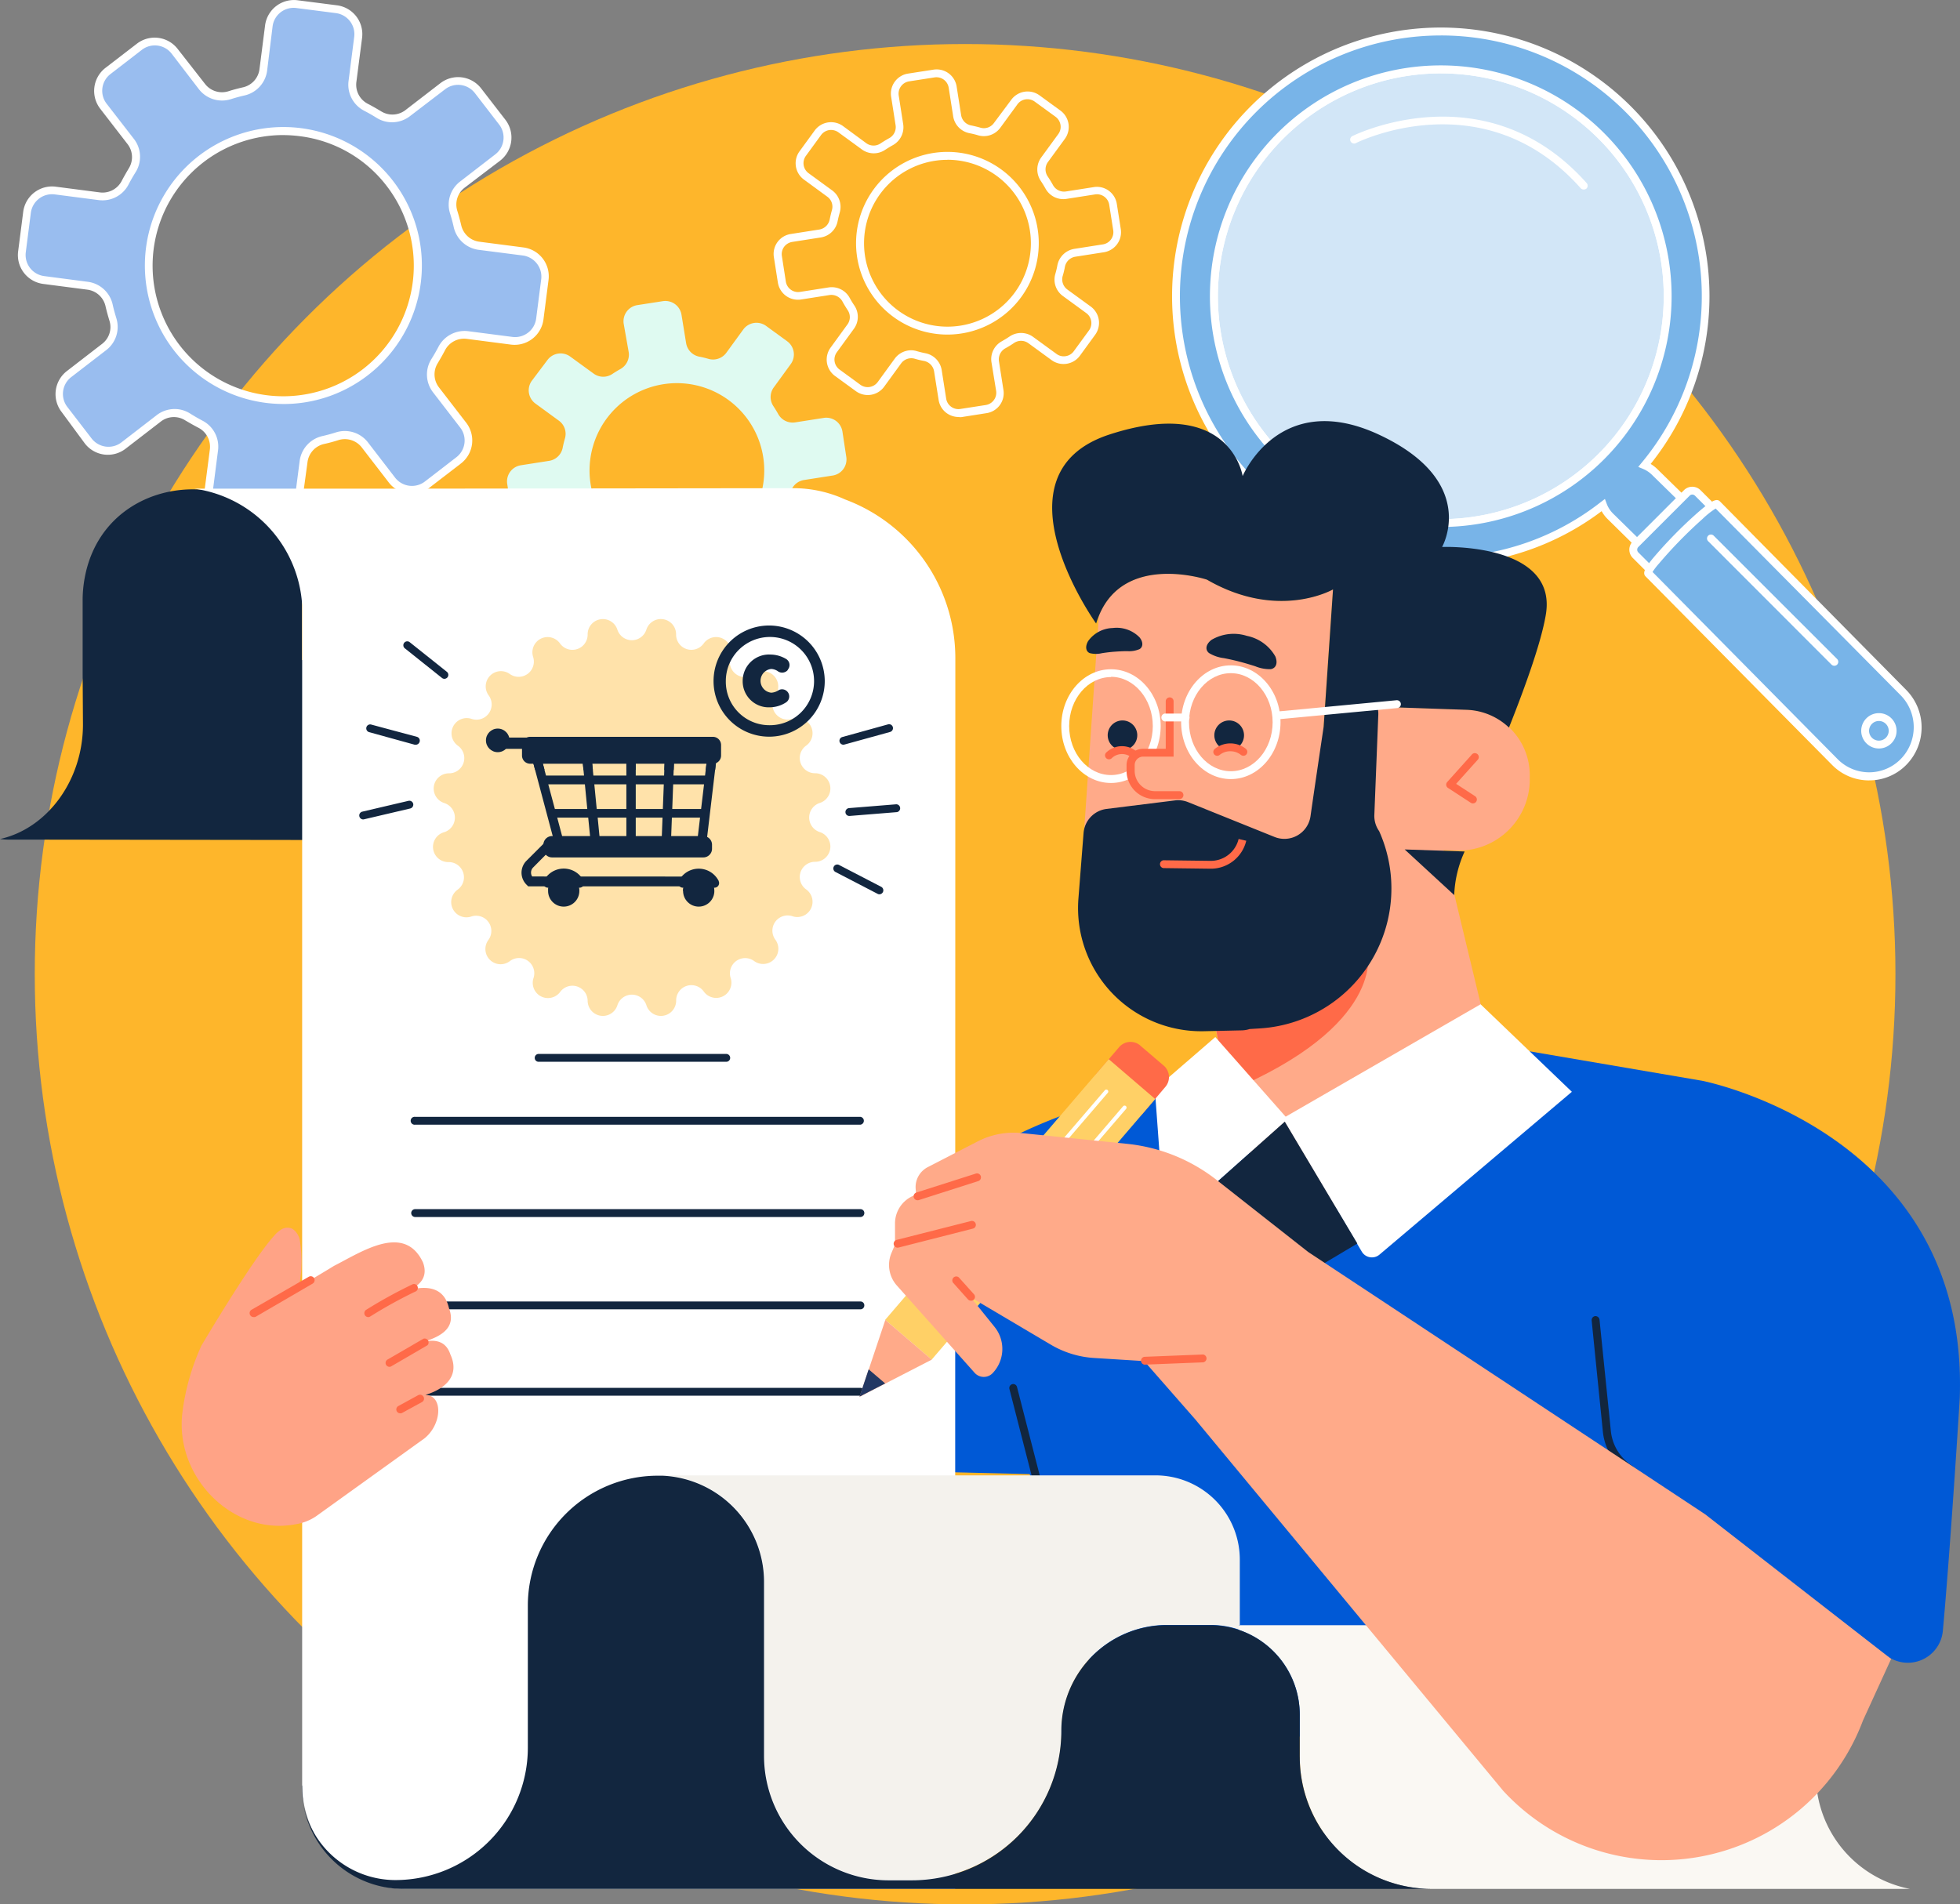<svg xmlns="http://www.w3.org/2000/svg" width="244.583" height="237.685" viewBox="0 0 244.583 237.685">
  <rect x="0" y="0" width="244.583" height="237.685" fill="#808080" stroke="none"/>
  <g id="Layer_2" data-name="Layer 2" transform="translate(-3.67 -2.263)">
    <circle id="Elipse_4084" data-name="Elipse 4084" cx="116.095" cy="116.095" r="116.095" transform="translate(8.007 7.758)" fill="#feb62b"/>
    <g id="Grupo_87558" data-name="Grupo 87558" transform="translate(5.903 2.263)">
      <g id="Grupo_87548" data-name="Grupo 87548">
        <path id="Trazado_101633" data-name="Trazado 101633" d="M59.5,13.09,55.085,16.5a3.152,3.152,0,0,1-3.588.165c-.519-.329-1.045-.625-1.58-.905a3.16,3.16,0,0,1-1.646-3.2l.691-5.522a3.136,3.136,0,0,0-2.708-3.514l-4.938-.634a3.127,3.127,0,0,0-3.506,2.708l-.716,5.522a3.16,3.16,0,0,1-2.469,2.667c-.593.132-1.177.3-1.761.477a3.144,3.144,0,0,1-3.407-1.078l-3.4-4.444a3.152,3.152,0,0,0-4.4-.568l-3.918,3.037a3.127,3.127,0,0,0-.568,4.395l3.4,4.411a3.136,3.136,0,0,1,.165,3.6c-.321.51-.625,1.037-.905,1.58a3.144,3.144,0,0,1-3.193,1.687L11.1,26.184a3.144,3.144,0,0,0-3.514,2.708L6.955,33.83a3.144,3.144,0,0,0,2.708,3.514l5.555.691A3.136,3.136,0,0,1,17.876,40.5c.14.593.3,1.177.477,1.761a3.136,3.136,0,0,1-1.07,3.424l-4.436,3.374a3.127,3.127,0,0,0-.568,4.395l3.02,3.926a3.136,3.136,0,0,0,4.4.568l4.411-3.4a3.136,3.136,0,0,1,3.588-.173c.519.329,1.045.625,1.58.905a3.16,3.16,0,0,1,1.646,3.2l-.708,5.531a3.127,3.127,0,0,0,2.708,3.506l4.938.634a3.127,3.127,0,0,0,3.506-2.708l.716-5.522a3.16,3.16,0,0,1,2.469-2.667c.593-.132,1.177-.288,1.761-.477a3.144,3.144,0,0,1,3.465,1.086l3.4,4.411a3.136,3.136,0,0,0,4.4.568L61.5,59.821a3.127,3.127,0,0,0,.568-4.395l-3.4-4.411a3.119,3.119,0,0,1-.165-3.588c.321-.519.625-1.045.905-1.58a3.16,3.16,0,0,1,3.152-1.72l5.531.716a3.136,3.136,0,0,0,3.514-2.708l.634-4.938a3.144,3.144,0,0,0-2.708-3.465l-5.531-.716a3.136,3.136,0,0,1-2.658-2.469c-.14-.593-.3-1.177-.477-1.761a3.136,3.136,0,0,1,1.07-3.424l4.411-3.407a3.127,3.127,0,0,0,.568-4.395L63.9,13.674a3.152,3.152,0,0,0-4.4-.584ZM49.85,48.817a16.781,16.781,0,1,1,3.037-23.538A16.781,16.781,0,0,1,49.85,48.817Z" transform="translate(-6.48 -2.368)" fill="#99bdef"/>
        <path id="Trazado_101634" data-name="Trazado 101634" d="M38.166,68.579a4.475,4.475,0,0,1-.469,0l-4.938-.642a3.63,3.63,0,0,1-3.136-4.057l.716-5.531a2.675,2.675,0,0,0-1.432-2.7c-.543-.28-1.086-.593-1.646-.922a2.65,2.65,0,0,0-3.029.14l-4.411,3.4a3.621,3.621,0,0,1-5.086-.658l-2.905-3.942a3.638,3.638,0,0,1,.658-5.086L16.9,45.173a2.634,2.634,0,0,0,.905-2.889c-.181-.593-.346-1.193-.486-1.8a2.675,2.675,0,0,0-2.247-2.066L9.549,37.7a3.63,3.63,0,0,1-3.136-4.066L7.047,28.7a3.63,3.63,0,0,1,4.066-3.136l5.522.716a2.683,2.683,0,0,0,2.7-1.432c.288-.551.6-1.095.93-1.646a2.65,2.65,0,0,0-.206-2.963l-3.407-4.411a3.638,3.638,0,0,1,.658-5.094l3.926-3.02a3.63,3.63,0,0,1,5.086.658l3.424,4.378a2.675,2.675,0,0,0,2.9.905c.584-.189,1.193-.346,1.794-.486a2.667,2.667,0,0,0,2.082-2.214l.708-5.531a3.63,3.63,0,0,1,4.066-3.127l4.938.634a3.63,3.63,0,0,1,3.1,4.057l-.716,5.531a2.675,2.675,0,0,0,1.432,2.7c.543.28,1.086.593,1.646.93a2.667,2.667,0,0,0,3-.107l4.411-3.4a3.63,3.63,0,0,1,5.086.658l3.029,3.918a3.646,3.646,0,0,1-.658,5.094l-4.411,3.358a2.642,2.642,0,0,0-.938,2.9c.181.584.346,1.193.486,1.794a2.675,2.675,0,0,0,2.247,2.066l5.522.716A3.63,3.63,0,0,1,72.6,37.206l-.634,4.938A3.63,3.63,0,0,1,67.9,45.271l-5.522-.716a2.675,2.675,0,0,0-2.7,1.432c-.288.551-.6,1.095-.93,1.646a2.65,2.65,0,0,0,.173,2.971l3.407,4.42a3.629,3.629,0,0,1-.658,5.086l-3.926,3.02a3.621,3.621,0,0,1-5.086-.658l-3.4-4.411a2.675,2.675,0,0,0-2.864-.872c-.584.189-1.193.354-1.794.486a2.667,2.667,0,0,0-2.074,2.247l-.749,5.5A3.621,3.621,0,0,1,38.166,68.579ZM25.927,53.312a3.6,3.6,0,0,1,1.942.56c.5.313,1.021.617,1.539.889a3.646,3.646,0,0,1,1.951,3.7l-.708,5.522a2.642,2.642,0,0,0,2.28,2.963l4.938.634a2.642,2.642,0,0,0,2.963-2.28l.716-5.531a3.671,3.671,0,0,1,2.823-3.078c.584-.132,1.16-.288,1.72-.469a3.654,3.654,0,0,1,3.967,1.243l3.4,4.42a2.658,2.658,0,0,0,3.712.477l3.926-3.029a2.634,2.634,0,0,0,.477-3.712l-3.4-4.411a3.63,3.63,0,0,1-.2-4.115c.313-.5.617-1.021.889-1.547a3.679,3.679,0,0,1,3.7-1.951l5.531.716a2.65,2.65,0,0,0,2.963-2.288l.634-4.938a2.667,2.667,0,0,0-2.313-2.938l-5.522-.708a3.679,3.679,0,0,1-3.086-2.831c-.123-.576-.288-1.152-.461-1.72a3.621,3.621,0,0,1,1.243-3.959l4.411-3.407a2.65,2.65,0,0,0,.477-3.712l-3.02-3.918A2.65,2.65,0,0,0,59.7,13.4l-4.411,3.374a3.646,3.646,0,0,1-4.156.189c-.5-.313-1.021-.609-1.547-.881a3.654,3.654,0,0,1-1.942-3.7l.708-5.531A2.65,2.65,0,0,0,46.075,3.9l-4.938-.634a2.642,2.642,0,0,0-2.971,2.288L37.482,11.1a3.662,3.662,0,0,1-2.823,3.078c-.584.132-1.16.288-1.72.469A3.654,3.654,0,0,1,28.972,13.4l-3.4-4.436a2.65,2.65,0,0,0-3.712-.486l-3.926,3.029a2.634,2.634,0,0,0-.477,3.7l3.424,4.42a3.63,3.63,0,0,1,.2,4.115c-.313.5-.617,1.021-.889,1.547a3.662,3.662,0,0,1-3.7,1.951l-5.531-.716A2.667,2.667,0,0,0,8,28.819l-.634,4.938A2.658,2.658,0,0,0,9.656,36.72l5.465.716a3.662,3.662,0,0,1,3.086,2.823c.123.576.288,1.152.461,1.72a3.646,3.646,0,0,1-1.243,3.967l-4.411,3.4a2.658,2.658,0,0,0-.444,3.728L15.59,57a2.658,2.658,0,0,0,3.712.477l4.411-3.407a3.662,3.662,0,0,1,2.214-.757ZM59.4,12.984Zm-19.876,39.7A17.283,17.283,0,1,1,50.05,49.1h0A17.176,17.176,0,0,1,39.523,52.687Zm-.058-33.563a16.3,16.3,0,1,0,9.991,29.2h0A16.312,16.312,0,0,0,52.4,25.47a16.139,16.139,0,0,0-10.814-6.206,16.724,16.724,0,0,0-2.123-.14ZM49.754,48.753Z" transform="translate(-6.383 -2.263)" fill="#fff"/>
      </g>
      <g id="Grupo_87557" data-name="Grupo 87557" transform="translate(143.378 2.808)">
        <g id="Grupo_87549" data-name="Grupo 87549">
          <circle id="Elipse_4085" data-name="Elipse 4085" cx="28.312" cy="28.312" r="28.312" transform="translate(0 13.334) rotate(-13.62)" fill="#78b4e8"/>
          <path id="Trazado_101635" data-name="Trazado 101635" d="M215.926,69.791a28.806,28.806,0,1,1,28.806-28.806A28.806,28.806,0,0,1,215.926,69.791Zm0-56.615A27.818,27.818,0,1,0,243.752,41a27.818,27.818,0,0,0-27.826-27.821Z" transform="translate(-181.748 -6.826)" fill="#fff"/>
        </g>
        <g id="Grupo_87553" data-name="Grupo 87553">
          <g id="Grupo_87550" data-name="Grupo 87550">
            <circle id="Elipse_4086" data-name="Elipse 4086" cx="28.312" cy="28.312" r="28.312" transform="translate(0 13.334) rotate(-13.62)" fill="#d2e6f7"/>
            <path id="Trazado_101636" data-name="Trazado 101636" d="M215.926,69.791a28.806,28.806,0,1,1,28.806-28.806A28.806,28.806,0,0,1,215.926,69.791Zm0-56.615A27.818,27.818,0,1,0,243.752,41a27.818,27.818,0,0,0-27.826-27.821Z" transform="translate(-181.748 -6.826)" fill="#fff"/>
          </g>
          <g id="Grupo_87551" data-name="Grupo 87551" transform="translate(0.644 0.627)">
            <path id="Trazado_101637" data-name="Trazado 101637" d="M241.645,61.954a3.794,3.794,0,0,0-1.235-.823,33.126,33.126,0,1,0-5.16,4.988,3.761,3.761,0,0,0,.922,1.424l3.292,3.292,5.531-5.539Zm-26.658,6.4A28.312,28.312,0,1,1,243.3,40.045,28.312,28.312,0,0,1,214.987,68.357Z" transform="translate(-181.453 -6.505)" fill="#78b4e8"/>
            <path id="Trazado_101638" data-name="Trazado 101638" d="M214.909,73.5A33.53,33.53,0,1,1,241.1,60.907a4.329,4.329,0,0,1,.823.634h0l3.728,3.646-6.23,6.23L235.748,67.8a4.329,4.329,0,0,1-.765-1A33.192,33.192,0,0,1,214.909,73.5Zm0-66.072a32.548,32.548,0,1,0,0,65.1,32.188,32.188,0,0,0,19.958-6.852l.527-.4.23.617a3.415,3.415,0,0,0,.823,1.243l2.971,2.913,4.848-4.848-3.02-2.955h0a3.465,3.465,0,0,0-1.086-.716l-.609-.255.42-.51A32.542,32.542,0,0,0,214.925,7.427Zm0,61.348a28.806,28.806,0,1,1,28.806-28.806A28.806,28.806,0,0,1,214.909,68.775Zm0-56.615A27.818,27.818,0,1,0,242.735,39.98,27.818,27.818,0,0,0,214.909,12.16Z" transform="translate(-181.375 -6.437)" fill="#fff"/>
          </g>
          <g id="Grupo_87552" data-name="Grupo 87552" transform="translate(57.71 57.939)">
            <path id="Trazado_101639" data-name="Trazado 101639" d="M263.753,81.342l-4.395-4.4a.963.963,0,0,0-1.366,0l-.675.675-5.531,5.539-.2.2a.955.955,0,0,0,0,1.358l4.4,4.4a.955.955,0,0,0,1.358,0l6.4-6.411a.963.963,0,0,0,0-1.358Z" transform="translate(-250.818 -76.176)" fill="#78b4e8"/>
            <path id="Trazado_101640" data-name="Trazado 101640" d="M256.562,89.782a1.424,1.424,0,0,1-1.029-.428l-4.395-4.395a1.457,1.457,0,0,1,0-2.058l6.395-6.4a1.457,1.457,0,0,1,2.058,0l4.395,4.395a1.448,1.448,0,0,1,0,2.058l-6.4,6.4A1.44,1.44,0,0,1,256.562,89.782ZM258.57,77.05a.461.461,0,0,0-.329.14L251.83,83.6a.477.477,0,0,0,0,.667l4.395,4.395a.477.477,0,0,0,.667,0l6.4-6.411a.444.444,0,0,0,.14-.329.477.477,0,0,0-.14-.337L258.9,77.19A.494.494,0,0,0,258.57,77.05Z" transform="translate(-250.713 -76.073)" fill="#fff"/>
          </g>
        </g>
        <g id="Grupo_87554" data-name="Grupo 87554" transform="translate(59.563 59.605)">
          <path id="Trazado_101641" data-name="Trazado 101641" d="M285.426,102.256,262.152,78.734c-.173-.173-1.045.469-2.181,1.465a56.961,56.961,0,0,0-5.465,5.6c-.675.823-1.062,1.44-.922,1.588l23.267,23.522a6.024,6.024,0,0,0,8.568,0,6.173,6.173,0,0,0,.008-8.658Z" transform="translate(-253.069 -78.205)" fill="#78b4e8"/>
          <path id="Trazado_101642" data-name="Trazado 101642" d="M281.034,113.086a6.452,6.452,0,0,1-4.625-1.934L253.142,87.63c-.436-.436-.041-1.095.889-2.239a55.266,55.266,0,0,1,5.547-5.671c1.942-1.712,2.469-1.827,2.856-1.44L285.668,101.8a6.666,6.666,0,0,1,0,9.349,6.461,6.461,0,0,1-4.634,1.934ZM254.006,87.07,277.1,110.428a5.522,5.522,0,0,0,7.868,0,5.679,5.679,0,0,0,0-7.967L261.882,79.153a10.345,10.345,0,0,0-1.646,1.309,55.66,55.66,0,0,0-5.415,5.547A7.964,7.964,0,0,0,254.006,87.07ZM261.709,78.939Z" transform="translate(-252.964 -78.097)" fill="#fff"/>
        </g>
        <g id="Grupo_87555" data-name="Grupo 87555" transform="translate(86.645 86.199)">
          <circle id="Elipse_4087" data-name="Elipse 4087" cx="1.72" cy="1.72" r="1.72" transform="translate(0.486 0.486)" fill="#78b4e8"/>
          <path id="Trazado_101643" data-name="Trazado 101643" d="M288.076,114.821a2.206,2.206,0,1,1,2.206-2.206,2.206,2.206,0,0,1-2.206,2.206Zm0-3.432a1.226,1.226,0,1,0,1.226,1.226,1.226,1.226,0,0,0-1.226-1.226Z" transform="translate(-285.87 -110.41)" fill="#fff"/>
        </g>
        <g id="Grupo_87556" data-name="Grupo 87556" transform="translate(67.391 63.892)">
          <line id="Línea_141" data-name="Línea 141" x2="15.415" y2="15.407" transform="translate(0.489 0.489)" fill="#78b4e8"/>
          <path id="Trazado_101644" data-name="Trazado 101644" d="M278.38,99.7a.519.519,0,0,1-.354-.14L262.619,84.141a.489.489,0,0,1,.691-.691l15.415,15.407a.5.5,0,0,1,0,.7A.518.518,0,0,1,278.38,99.7Z" transform="translate(-262.476 -83.306)" fill="#fff"/>
        </g>
        <path id="Trazado_101645" data-name="Trazado 101645" d="M237.521,29.045a.5.5,0,0,1-.37-.165c-12.065-13.563-27.859-5.72-28.024-5.638a.49.49,0,1,1-.444-.872c.165-.082,16.633-8.23,29.2,5.852a.5.5,0,0,1,0,.7.51.51,0,0,1-.362.123Z" transform="translate(-185.517 -8.202)" fill="#fff"/>
      </g>
      <path id="Trazado_101646" data-name="Trazado 101646" d="M110.039,51.449l-2.132,2.93a2.058,2.058,0,0,1-2.214.757,11.186,11.186,0,0,0-1.152-.28,2.058,2.058,0,0,1-1.646-1.687l-.576-3.539a2.041,2.041,0,0,0-2.329-1.7l-3.185.494a2.041,2.041,0,0,0-1.7,2.329l.625,3.539A2.058,2.058,0,0,1,94.7,56.4q-.518.288-1.012.617a2.033,2.033,0,0,1-2.337-.049L88.426,54.84a2.041,2.041,0,0,0-2.848.453L83.645,57.86a2.041,2.041,0,0,0,.444,2.848l2.93,2.14a2.025,2.025,0,0,1,.757,2.206c-.107.379-.206.765-.28,1.152a2.049,2.049,0,0,1-1.646,1.646l-3.58.56a2.041,2.041,0,0,0-1.7,2.329l.5,3.177a2.033,2.033,0,0,0,2.313,1.712l3.572-.56a2.049,2.049,0,0,1,2.107,1.045q.3.519.617,1.012a2.033,2.033,0,0,1-.041,2.329l-2.14,2.93a2.033,2.033,0,0,0,.444,2.848l2.6,1.893a2.041,2.041,0,0,0,2.831-.461l2.132-2.93a2.041,2.041,0,0,1,2.206-.757,11.728,11.728,0,0,0,1.152.28,2.058,2.058,0,0,1,1.646,1.687l.56,3.58a2.041,2.041,0,0,0,2.329,1.7l3.177-.494a2.049,2.049,0,0,0,1.7-2.329l-.568-3.58a2.049,2.049,0,0,1,1.037-2.09,11.335,11.335,0,0,0,1.012-.617,2.033,2.033,0,0,1,2.337.049l2.922,2.132a2.049,2.049,0,0,0,2.848-.444l1.893-2.6a2.033,2.033,0,0,0-.444-2.848l-2.922-2.14a2.025,2.025,0,0,1-.757-2.206c.107-.379.2-.765.272-1.152a2.066,2.066,0,0,1,1.646-1.646l3.58-.56a2.033,2.033,0,0,0,1.753-2.321L122.4,64.2a2.041,2.041,0,0,0-2.329-1.7l-3.58.56a2.058,2.058,0,0,1-2.107-1.045c-.189-.346-.4-.675-.617-1.012a2.041,2.041,0,0,1,.074-2.321l2.132-2.93a2.041,2.041,0,0,0-.486-2.831l-2.6-1.893A2.041,2.041,0,0,0,110.039,51.449Zm.51,24.04a10.9,10.9,0,1,1,1.964-8.112,10.9,10.9,0,0,1-1.964,8.112Z" transform="translate(-19.509 -10.342)" fill="#dffaf1"/>
      <path id="Trazado_101647" data-name="Trazado 101647" d="M144.039,56.17a2.551,2.551,0,0,1-1.481-.486,2.51,2.51,0,0,1-1-1.646l-.568-3.58a1.58,1.58,0,0,0-1.259-1.284,10.978,10.978,0,0,1-1.193-.288,1.572,1.572,0,0,0-1.646.576l-2.132,2.93a2.527,2.527,0,0,1-3.531.551l-2.6-1.893a2.535,2.535,0,0,1-.551-3.539L130.2,44.59a1.547,1.547,0,0,0,0-1.769c-.222-.346-.444-.7-.634-1.053a1.58,1.58,0,0,0-1.6-.823l-3.58.56A2.535,2.535,0,0,1,121.5,39.4L121,36.22a2.518,2.518,0,0,1,2.107-2.889l3.572-.56a1.58,1.58,0,0,0,1.284-1.251c.082-.4.181-.823.288-1.193a1.531,1.531,0,0,0-.576-1.646l-2.922-2.14a2.527,2.527,0,0,1-.551-3.531l1.893-2.6a2.535,2.535,0,0,1,3.531-.551l2.93,2.156a1.547,1.547,0,0,0,1.769,0c.337-.222.691-.436,1.045-.634a1.572,1.572,0,0,0,.823-1.6l-.56-3.58a2.527,2.527,0,0,1,2.1-2.889l3.185-.494a2.527,2.527,0,0,1,2.889,2.107l.56,3.572a1.556,1.556,0,0,0,1.251,1.284c.4.082.823.181,1.185.288a1.539,1.539,0,0,0,1.646-.576l2.173-2.913a2.527,2.527,0,0,1,3.531-.551l2.6,1.893a2.527,2.527,0,0,1,.56,3.531l-2.14,2.93a1.564,1.564,0,0,0,0,1.769c.23.337.444.691.642,1.045a1.572,1.572,0,0,0,1.646.823l3.572-.56a2.518,2.518,0,0,1,2.757,2.082l.5,3.177a2.535,2.535,0,0,1-2.107,2.889l-3.58.56a1.58,1.58,0,0,0-1.284,1.251,10.388,10.388,0,0,1-.288,1.185,1.572,1.572,0,0,0,.576,1.646l2.93,2.132a2.527,2.527,0,0,1,.551,3.531l-1.893,2.6a2.535,2.535,0,0,1-3.539.56l-2.922-2.132a1.564,1.564,0,0,0-1.778,0,12.247,12.247,0,0,1-1.045.642,1.58,1.58,0,0,0-.823,1.646l.56,3.572a2.518,2.518,0,0,1-2.107,2.889l-3.177.5a3.3,3.3,0,0,1-.33-.016Zm-5.926-8.329a2.469,2.469,0,0,1,.691.1q.56.165,1.111.272a2.551,2.551,0,0,1,2.025,2.09l.56,3.572a1.547,1.547,0,0,0,.617,1.012,1.531,1.531,0,0,0,1.152.28l3.185-.494a1.547,1.547,0,0,0,1-.617,1.531,1.531,0,0,0,.28-1.152l-.584-3.58a2.543,2.543,0,0,1,1.317-2.617c.329-.189.658-.387.971-.6a2.551,2.551,0,0,1,2.9.058l2.93,2.132a1.5,1.5,0,0,0,1.144.28,1.514,1.514,0,0,0,1.012-.617l1.9-2.6a1.547,1.547,0,0,0-.337-2.156l-2.93-2.14a2.518,2.518,0,0,1-.938-2.741,10.369,10.369,0,0,0,.263-1.111,2.568,2.568,0,0,1,2.1-2.025l3.572-.56a1.547,1.547,0,0,0,1.292-1.769l-.5-3.177a1.547,1.547,0,0,0-1.761-1.292l-3.58.56a2.535,2.535,0,0,1-2.609-1.284c-.189-.337-.387-.658-.6-.979a2.551,2.551,0,0,1,.058-2.9l2.132-2.922a1.514,1.514,0,0,0,.28-1.152,1.555,1.555,0,0,0-.617-1.012l-2.6-1.893a1.539,1.539,0,0,0-2.156.337h0l-2.14,2.93a2.543,2.543,0,0,1-2.741.946,10.587,10.587,0,0,0-1.111-.272,2.551,2.551,0,0,1-2.025-2.09l-.56-3.58a1.547,1.547,0,0,0-1.769-1.292l-3.177.494a1.556,1.556,0,0,0-1.292,1.769l.56,3.58a2.551,2.551,0,0,1-1.284,2.609c-.329.181-.658.387-.979.593a2.527,2.527,0,0,1-2.9-.058l-2.922-2.132a1.588,1.588,0,0,0-1.152-.28,1.564,1.564,0,0,0-1.012.617l-1.893,2.6a1.547,1.547,0,0,0,.337,2.165l2.922,2.132a2.543,2.543,0,0,1,.971,2.749q-.156.551-.272,1.111a2.535,2.535,0,0,1-2.09,2.025l-3.58.56a1.588,1.588,0,0,0-1.012.617A1.556,1.556,0,0,0,122,36.088l.494,3.185a1.547,1.547,0,0,0,1.769,1.284l3.58-.56a2.543,2.543,0,0,1,2.609,1.292c.181.329.379.658.593.971a2.527,2.527,0,0,1-.058,2.9l-2.132,2.93a1.547,1.547,0,0,0,.337,2.156l2.6,1.9a1.555,1.555,0,0,0,2.165-.337l2.132-2.93a2.551,2.551,0,0,1,2.025-1.037Zm12.872-30.978Zm-8.345,29.02a11.4,11.4,0,1,1,9.226-4.683h0a11.407,11.407,0,0,1-9.226,4.683Zm0-21.81a10.411,10.411,0,1,0,8.436,16.543h0a10.419,10.419,0,0,0-8.4-16.551Zm8.806,16.872Z" transform="translate(-26.663 -4.125)" fill="#fff"/>
    </g>
    <g id="Grupo_87569" data-name="Grupo 87569" transform="translate(106.522 54.823)">
      <g id="Grupo_87559" data-name="Grupo 87559" transform="translate(0 78.396)">
        <path id="Trazado_101648" data-name="Trazado 101648" d="M238.192,165.314h0l-23.045-3.934-29.225,8.642-12.477-4.6c-1.737.428-3.292.823-4.708,1.292h0s-45.068,7.2-39.645,47.093l25.193.6a19.258,19.258,0,0,0,1.259,2.938l9.053,29.818h73.8l.683-24.328,22.411,14.419a4.387,4.387,0,0,0,6.741-3.292c.946-10.354,2.09-28.575,2.107-29.053C271.541,171.766,238.192,165.314,238.192,165.314Z" transform="translate(-128.64 -161.38)" fill="#0059d6"/>
        <path id="Trazado_101649" data-name="Trazado 101649" d="M161.679,230.619a.486.486,0,0,1-.477-.362l-4.485-17.489a.494.494,0,0,1,.354-.6.486.486,0,0,1,.593.354l4.494,17.489a.5.5,0,0,1-.354.6Z" transform="translate(-133.606 -170.366)" fill="#12263f"/>
        <path id="Trazado_101650" data-name="Trazado 101650" d="M263.468,231.964a.519.519,0,0,1-.3-.1L249.4,221.281a6.831,6.831,0,0,1-3-5L245,202.393a.5.5,0,0,1,.436-.543.51.51,0,0,1,.543.436l1.416,13.9a5.876,5.876,0,0,0,2.593,4.3l13.794,10.609a.486.486,0,0,1,.091.683A.5.5,0,0,1,263.468,231.964Z" transform="translate(-149.233 -168.542)" fill="#12263f"/>
      </g>
      <g id="Grupo_87567" data-name="Grupo 87567" transform="translate(28.445)">
        <g id="Grupo_87560" data-name="Grupo 87560" transform="translate(3.792 19.046)">
          <path id="Trazado_101651" data-name="Trazado 101651" d="M212.162,106.1h0l-6.8-.239a8.156,8.156,0,0,0-7.621,4.658l1.317-19.308s-6.806,3.942-15.736-1.218c0,0-10.271-3.407-13.489,4.535v.239l-1.975,28.7a19.985,19.985,0,0,0,16.3,21.308l2.3,11.4a15.777,15.777,0,0,0,18.625,12.164l.354-.074c8.543-1.72,15.843-8.181,14.148-16.592l-6.716-27.9,1.572.049a8.889,8.889,0,0,0,9.168-8.543v-.65a8.173,8.173,0,0,0-7.835-8.4Z" transform="translate(-167.809 -89.267)" fill="#ffaa89"/>
          <path id="Trazado_101652" data-name="Trazado 101652" d="M187.83,155.267s17.242-2.049,19.094-8.617h0s2.321,9.16-17.489,17.44Z" transform="translate(-171.352 -99.423)" fill="#ff6a48"/>
        </g>
        <g id="Grupo_87561" data-name="Grupo 87561">
          <path id="Trazado_101653" data-name="Trazado 101653" d="M222.831,136.775a14.263,14.263,0,0,1,1.3-5.44l-7.481-.255Z" transform="translate(-172.66 -77.621)" fill="#12263f"/>
          <path id="Trazado_101654" data-name="Trazado 101654" d="M211.857,81.832s4.658-8.14-7.819-13.991-17.069,5.144-17.069,5.144-1.481-10.1-16.584-5.2-1.7,23.6-1.7,23.6c.107-.337.214-.642.337-.938,3.218-7.942,13.489-4.535,13.489-4.535,8.93,5.16,15.736,1.218,15.736,1.218l-1.169,17.143c-.51,3.424-1.185,7.967-1.646,11.21a3.292,3.292,0,0,1-4.461,2.551l-10.806-4.354a3.292,3.292,0,0,0-1.646-.214l-8.535,1.062a3.292,3.292,0,0,0-2.864,2.988l-.642,8.189a15.374,15.374,0,0,0,15.637,16.567l4.765-.107a3.366,3.366,0,0,0,.955-.165l1.2-.074A17.5,17.5,0,0,0,204.005,117.3h0a3.292,3.292,0,0,1-.6-2.033l.494-12.5a3.144,3.144,0,0,0-.115-.971h.741l6.8.239,3.613.123a8.074,8.074,0,0,1,5.267,2.214c2.156-5.424,4.049-10.773,4.6-14.1C226.309,81.256,211.857,81.832,211.857,81.832Z" transform="translate(-163.201 -66.126)" fill="#12263f"/>
        </g>
        <g id="Grupo_87566" data-name="Grupo 87566" transform="translate(1.143 25.792)">
          <path id="Trazado_101655" data-name="Trazado 101655" d="M226.282,122.751a.477.477,0,0,1-.272-.082l-2.839-1.852a.486.486,0,0,1-.1-.741l3.037-3.383a.494.494,0,1,1,.732.65l-2.658,2.963,2.362,1.539a.494.494,0,0,1,.148.683.51.51,0,0,1-.412.222Z" transform="translate(-174.917 -100.828)" fill="#ff6a48"/>
          <g id="Grupo_87563" data-name="Grupo 87563" transform="translate(5.453 11.569)">
            <path id="Trazado_101656" data-name="Trazado 101656" d="M171.662,112.985a1.844,1.844,0,1,0,2.2-1.424A1.844,1.844,0,0,0,171.662,112.985Z" transform="translate(-171.288 -111.52)" fill="#12263f"/>
            <path id="Trazado_101657" data-name="Trazado 101657" d="M187.79,113.388a1.852,1.852,0,1,0,1.835-1.868A1.852,1.852,0,0,0,187.79,113.388Z" transform="translate(-174.149 -111.52)" fill="#12263f"/>
            <g id="Grupo_87562" data-name="Grupo 87562" transform="translate(13.515 2.86)">
              <path id="Trazado_101658" data-name="Trazado 101658" d="M191.482,116.145a2.625,2.625,0,0,0-3.292,0" transform="translate(-187.735 -115.096)" fill="#ffa386"/>
              <path id="Trazado_101659" data-name="Trazado 101659" d="M188.125,116.546a.5.5,0,0,1-.387-.189.486.486,0,0,1,.091-.683,3.1,3.1,0,0,1,3.868,0,.488.488,0,1,1-.617.757,2.14,2.14,0,0,0-2.65,0,.519.519,0,0,1-.3.115Z" transform="translate(-187.637 -114.995)" fill="#ff6a48"/>
            </g>
            <path id="Trazado_101660" data-name="Trazado 101660" d="M171.68,117.058a.494.494,0,0,1-.337-.823,2.831,2.831,0,0,1,3.7-.239.494.494,0,0,1-.6.774,1.844,1.844,0,0,0-2.428.189.5.5,0,0,1-.329.1Z" transform="translate(-171.216 -112.211)" fill="#ff6a48"/>
          </g>
          <path id="Trazado_101661" data-name="Trazado 101661" d="M170.787,117.947c-3.424,0-6.2-3.185-6.2-7.1s2.774-7.094,6.2-7.094,6.2,3.185,6.2,7.094S174.2,117.947,170.787,117.947Zm0-13.218c-2.881,0-5.218,2.741-5.218,6.115s2.337,6.115,5.218,6.115,5.218-2.741,5.218-6.115-2.346-6.148-5.218-6.148Z" transform="translate(-164.59 -98.576)" fill="#fff"/>
          <g id="Grupo_87564" data-name="Grupo 87564" transform="translate(8.14 8.688)">
            <path id="Trazado_101662" data-name="Trazado 101662" d="M179.959,108.62v6.42h-3.292a1.547,1.547,0,0,0-1.547,1.547v.708a3.037,3.037,0,0,0,3.037,3.037h3.037" transform="translate(-174.593 -108.126)" fill="#ffaa89"/>
            <path id="Trazado_101663" data-name="Trazado 101663" d="M181.048,120.719h-3.037a3.539,3.539,0,0,1-3.531-3.531v-.708a2.049,2.049,0,0,1,2.041-2.041h2.848v-5.926a.494.494,0,0,1,.494-.494.486.486,0,0,1,.486.494v6.9h-3.794a1.062,1.062,0,0,0-1.062,1.062v.708a2.551,2.551,0,0,0,2.551,2.543h3.037a.494.494,0,1,1,0,.988Z" transform="translate(-174.48 -108.02)" fill="#ff6a48"/>
          </g>
          <path id="Trazado_101664" data-name="Trazado 101664" d="M188.957,117.357c-3.416,0-6.2-3.185-6.2-7.094s2.782-7.1,6.2-7.1,6.2,3.185,6.2,7.1S192.373,117.357,188.957,117.357Zm0-13.218c-2.881,0-5.218,2.749-5.218,6.123s2.337,6.115,5.218,6.115,5.218-2.741,5.218-6.115S191.83,104.139,188.957,104.139Z" transform="translate(-167.806 -98.472)" fill="#fff"/>
          <g id="Grupo_87565" data-name="Grupo 87565" transform="translate(3.103)">
            <path id="Trazado_101665" data-name="Trazado 101665" d="M194.615,102.791a4.692,4.692,0,0,1-1.934-.362c-.667-.214-1.342-.411-1.934-.568s-1.284-.313-1.967-.444a4.65,4.65,0,0,1-1.86-.634c-.453-.346-.5-1.021.3-1.646a5.457,5.457,0,0,1,4.42-.5,5.275,5.275,0,0,1,3.555,2.576C195.57,102.182,195.158,102.709,194.615,102.791Z" transform="translate(-171.587 -97.626)" fill="#12263f"/>
            <path id="Trazado_101666" data-name="Trazado 101666" d="M168.813,100.629a3.235,3.235,0,0,0,1.539,0c.543-.082,1.095-.148,1.572-.181s1.029-.066,1.572-.066a3.333,3.333,0,0,0,1.523-.255c.4-.23.519-.823,0-1.465a3.992,3.992,0,0,0-3.341-1.169,3.909,3.909,0,0,0-3.086,1.646C168.162,99.913,168.385,100.465,168.813,100.629Z" transform="translate(-168.36 -97.463)" fill="#12263f"/>
          </g>
          <path id="Trazado_101667" data-name="Trazado 101667" d="M182.714,111.449h-2.527a.494.494,0,0,1,0-.979h2.527a.494.494,0,1,1,0,.979Z" transform="translate(-167.274 -99.764)" fill="#fff"/>
          <path id="Trazado_101668" data-name="Trazado 101668" d="M197.115,110.853a.491.491,0,0,1-.041-.979l15.02-1.424a.5.5,0,0,1,.535.444.494.494,0,0,1-.444.535l-15.02,1.416Z" transform="translate(-170.26 -99.407)" fill="#fff"/>
          <path id="Trazado_101669" data-name="Trazado 101669" d="M185.92,133.2h-.058l-5.885-.074a.494.494,0,0,1,0-.979h0l5.893.074a3.564,3.564,0,0,0,3.49-2.732l.955.222a4.543,4.543,0,0,1-4.395,3.49Z" transform="translate(-167.237 -103.131)" fill="#ff6a48"/>
        </g>
      </g>
      <g id="Grupo_87568" data-name="Grupo 87568" transform="translate(41.258 72.783)">
        <path id="Trazado_101670" data-name="Trazado 101670" d="M186.317,159.53l-7.547,6.527L179.9,181.48a.946.946,0,0,0,1.58.642l13.884-12.345Z" transform="translate(-178.77 -155.44)" fill="#fff"/>
        <path id="Trazado_101671" data-name="Trazado 101671" d="M222.851,154.56,198.16,168.8l9.876,16.65a1.465,1.465,0,0,0,2.189.362l24.016-20.329Z" transform="translate(-182.202 -154.56)" fill="#fff"/>
        <path id="Trazado_101672" data-name="Trazado 101672" d="M184.35,182.714,190.877,196l14.148-8.428-9.053-15.209Z" transform="translate(-179.758 -157.71)" fill="#12263f"/>
      </g>
    </g>
    <g id="Grupo_87583" data-name="Grupo 87583" transform="translate(3.67 63.189)">
      <g id="Grupo_87581" data-name="Grupo 87581">
        <path id="Trazado_101673" data-name="Trazado 101673" d="M76.573,97.671,61.3,97.778H41.356V90.371a15.325,15.325,0,0,0-.247-2.905c-2.6-14.609-24-14.674-26.839-.107a15.407,15.407,0,0,0-.288,2.971v8.9h0l.041,6.584c0,7-4.485,13-10.354,14.3a9.324,9.324,0,0,0,1.416.074H7.02l56.961.074c7.02-.049,12.666-6.518,12.625-14.444Z" transform="translate(-3.67 -76.322)" fill="#12263f"/>
        <g id="Grupo_87580" data-name="Grupo 87580" transform="translate(24.007)">
          <g id="Grupo_87571" data-name="Grupo 87571" transform="translate(0)">
            <path id="Trazado_101674" data-name="Trazado 101674" d="M128.047,97.532A21.127,21.127,0,0,0,114.286,77.7a15.547,15.547,0,0,0-6.378-1.407l-47.348.058H33.038a15.637,15.637,0,0,1,13.5,14.526h0V238.186a13,13,0,0,0,13.078,12.938H128.03V191.735h0Z" transform="translate(-32.84 -76.29)" fill="#fff"/>
            <g id="Grupo_87570" data-name="Grupo 87570" transform="translate(27.244 70.615)">
              <path id="Trazado_101675" data-name="Trazado 101675" d="M122.062,172.609H66.5a.494.494,0,1,1,0-.979h55.562a.494.494,0,0,1,0,.979Z" transform="translate(-65.943 -163.778)" fill="#12263f"/>
              <path id="Trazado_101676" data-name="Trazado 101676" d="M108.642,163.069H85.236a.477.477,0,0,1-.486-.486.486.486,0,0,1,.486-.494h23.407a.494.494,0,0,1,.494.494.486.486,0,0,1-.494.486Z" transform="translate(-69.271 -162.09)" fill="#12263f"/>
              <path id="Trazado_101677" data-name="Trazado 101677" d="M122.076,186.609H66.514a.494.494,0,0,1-.494-.494.486.486,0,0,1,.494-.486h55.562a.477.477,0,0,1,.486.486.486.486,0,0,1-.486.494Z" transform="translate(-65.956 -166.256)" fill="#12263f"/>
              <path id="Trazado_101678" data-name="Trazado 101678" d="M122.076,200.609H66.514a.494.494,0,0,1-.494-.494.486.486,0,0,1,.494-.486h55.562a.477.477,0,0,1,.486.486.486.486,0,0,1-.486.494Z" transform="translate(-65.956 -168.734)" fill="#12263f"/>
              <path id="Trazado_101679" data-name="Trazado 101679" d="M122.076,213.709H66.514a.494.494,0,0,1-.494-.494.486.486,0,0,1,.494-.486h55.562a.477.477,0,0,1,.486.486.486.486,0,0,1-.486.494Z" transform="translate(-65.956 -171.052)" fill="#12263f"/>
            </g>
          </g>
          <g id="Grupo_87579" data-name="Grupo 87579" transform="translate(20.824 16.348)">
            <path id="Trazado_101680" data-name="Trazado 101680" d="M92.333,97.476h0a1.9,1.9,0,0,0-3.712.593h0a1.9,1.9,0,0,1-3.448,1.119h0a1.9,1.9,0,0,0-3.35,1.7h0a1.9,1.9,0,0,1-2.889,2.132h0a1.9,1.9,0,0,0-2.658,2.658h0a1.9,1.9,0,0,1-2.123,2.93h0a1.9,1.9,0,0,0-1.712,3.35h0a1.9,1.9,0,0,1-1.119,3.44h0a1.9,1.9,0,0,0-.584,3.712h0a1.909,1.909,0,0,1,0,3.63h0a1.9,1.9,0,0,0,.543,3.736h0a1.9,1.9,0,0,1,1.119,3.44h0a1.9,1.9,0,0,0,1.712,3.35h0a1.9,1.9,0,0,1,2.123,2.93h0a1.9,1.9,0,0,0,2.7,2.625h0a1.9,1.9,0,0,1,2.93,2.132h0a1.9,1.9,0,0,0,3.35,1.7h0a1.9,1.9,0,0,1,3.407,1.1h0a1.9,1.9,0,0,0,3.712.593h0a1.9,1.9,0,0,1,3.621,0h0a1.9,1.9,0,0,0,3.712-.593h0a1.9,1.9,0,0,1,3.448-1.119h0a1.9,1.9,0,0,0,3.35-1.7h0a1.9,1.9,0,0,1,2.922-2.115h0a1.9,1.9,0,0,0,2.658-2.658h0a1.9,1.9,0,0,1,2.123-2.93h0a1.9,1.9,0,0,0,1.712-3.35h0a1.9,1.9,0,0,1,1.119-3.44h0a1.9,1.9,0,0,0,.584-3.712h0a1.909,1.909,0,0,1,0-3.63h0a1.9,1.9,0,0,0-.584-3.712h0a1.9,1.9,0,0,1-1.119-3.44h0a1.9,1.9,0,0,0-1.712-3.35h0a1.9,1.9,0,0,1-2.123-2.93h0a1.9,1.9,0,0,0-2.658-2.65h0a1.9,1.9,0,0,1-2.93-2.132h0a1.9,1.9,0,0,0-3.35-1.7h0a1.9,1.9,0,0,1-3.448-1.119h0a1.9,1.9,0,0,0-3.712-.593h0a1.9,1.9,0,0,1-3.613,0Z" transform="translate(-60.122 -96.154)" fill="#ffe2aa"/>
            <path id="Trazado_101681" data-name="Trazado 101681" d="M69.95,104.2a.477.477,0,0,1-.3-.107L65.02,100.4a.489.489,0,1,1,.609-.765l4.625,3.687a.494.494,0,0,1,.082.691A.51.51,0,0,1,69.95,104.2Z" transform="translate(-59.327 -96.752)" fill="#12263f"/>
            <path id="Trazado_101682" data-name="Trazado 101682" d="M58.634,126.028a.494.494,0,0,1-.477-.379.486.486,0,0,1,.362-.593l5.761-1.35a.494.494,0,0,1,.593.362.5.5,0,0,1-.37.593l-5.761,1.35Z" transform="translate(-58.142 -101.028)" fill="#12263f"/>
            <path id="Trazado_101683" data-name="Trazado 101683" d="M65.389,114.655h-.132l-5.7-1.572a.494.494,0,0,1-.337-.6.486.486,0,0,1,.6-.346l5.7,1.531a.486.486,0,0,1,.346.6.51.51,0,0,1-.477.387Z" transform="translate(-58.329 -98.979)" fill="#12263f"/>
            <path id="Trazado_101684" data-name="Trazado 101684" d="M132.345,125.687a.477.477,0,0,1-.486-.444.494.494,0,0,1,.444-.535l5.9-.477a.494.494,0,0,1,.082.979l-5.9.477Z" transform="translate(-71.188 -101.123)" fill="#12263f"/>
            <path id="Trazado_101685" data-name="Trazado 101685" d="M131.443,114.649a.51.51,0,0,1-.477-.362.486.486,0,0,1,.346-.6l5.7-1.58a.486.486,0,0,1,.6.346.494.494,0,0,1-.337.6l-5.7,1.572Z" transform="translate(-71.027 -98.974)" fill="#12263f"/>
            <path id="Trazado_101686" data-name="Trazado 101686" d="M135.765,137.081a.428.428,0,0,1-.222-.058l-5.251-2.724a.494.494,0,0,1-.214-.667.486.486,0,0,1,.667-.206L136,136.151a.494.494,0,0,1-.23.93Z" transform="translate(-70.864 -102.74)" fill="#12263f"/>
            <path id="Trazado_101687" data-name="Trazado 101687" d="M125.736,104.033a6.938,6.938,0,1,1-6.954-6.913,6.955,6.955,0,0,1,6.954,6.913Zm-12.345.049a5.424,5.424,0,0,0,5.432,5.481,5.506,5.506,0,1,0-5.432-5.481Zm7.753-1.432h0a.922.922,0,0,1-1.218.206,1.588,1.588,0,0,0-.872-.313,1.49,1.49,0,0,0,0,2.963,1.778,1.778,0,0,0,.905-.3.889.889,0,0,1,1.1.156h0a.889.889,0,0,1-.148,1.35,3.761,3.761,0,0,1-2.008.617,3.243,3.243,0,0,1-3.407-3.292,3.292,3.292,0,0,1,3.49-3.292,3.893,3.893,0,0,1,1.942.56.881.881,0,0,1,.181,1.342Z" transform="translate(-67.649 -96.325)" fill="#12263f"/>
            <g id="Grupo_87578" data-name="Grupo 87578" transform="translate(15.809 13.659)">
              <g id="Grupo_87576" data-name="Grupo 87576">
                <g id="Grupo_87574" data-name="Grupo 87574" transform="translate(4.44 14.197)">
                  <path id="Trazado_101688" data-name="Trazado 101688" d="M84.074,134.263a.905.905,0,0,1,.148-1.152l2.263-2.288L85.663,130l-2.272,2.272a2.107,2.107,0,0,0,0,3.037l.181.181h21.761v-1.218Z" transform="translate(-82.745 -130)" fill="#12263f"/>
                  <g id="Grupo_87572" data-name="Grupo 87572" transform="translate(19.553 3.284)">
                    <path id="Trazado_101689" data-name="Trazado 101689" d="M111.562,135.546a2.79,2.79,0,0,0-5,0,.576.576,0,0,0,.518.823h3.95a.576.576,0,0,0,.518-.823Z" transform="translate(-106.502 -133.99)" fill="#12263f"/>
                    <circle id="Elipse_4088" data-name="Elipse 4088" cx="1.951" cy="1.951" r="1.951" transform="translate(0.607 0.839)" fill="#12263f"/>
                    <path id="Trazado_101690" data-name="Trazado 101690" d="M109.4,136.2a.979.979,0,1,0,.971.971.979.979,0,0,0-.971-.971Z" transform="translate(-106.84 -134.381)" fill="#12263f"/>
                  </g>
                  <g id="Grupo_87573" data-name="Grupo 87573" transform="translate(2.714 3.282)">
                    <path id="Trazado_101691" data-name="Trazado 101691" d="M91.094,135.545a2.782,2.782,0,0,0-5,0,.576.576,0,0,0,.518.823h3.959a.576.576,0,0,0,.518-.823Z" transform="translate(-86.042 -133.988)" fill="#12263f"/>
                    <circle id="Elipse_4089" data-name="Elipse 4089" cx="1.951" cy="1.951" r="1.951" transform="translate(0.599 0.841)" fill="#12263f"/>
                    <path id="Trazado_101692" data-name="Trazado 101692" d="M88.929,136.2a.971.971,0,1,0,.692.281A.979.979,0,0,0,88.929,136.2Z" transform="translate(-86.38 -134.379)" fill="#12263f"/>
                  </g>
                </g>
                <path id="Trazado_101693" data-name="Trazado 101693" d="M83.907,114.109H79.85a.708.708,0,0,0-.7.708.7.7,0,0,0,.7.7h4.066a.708.708,0,1,0,0-1.407Z" transform="translate(-77.669 -112.99)" fill="#12263f"/>
                <path id="Trazado_101694" data-name="Trazado 101694" d="M106.268,115.563l-.42,3.523h-3.942l.14-3.646h-1.169l-.14,3.646H97.2v-3.621H96.03v3.621H91.914l-.354-3.555H90.392l.354,3.555H86l-.938-3.514H83.89l3.432,12.88h1.169L87.4,124.337h3.868l.412,4.115h1.169l-.4-4.115H96.03v4.115H97.2v-4.115h3.341l-.156,4.115h1.169l.156-4.115h3.514l-.486,4.115h1.169l1.531-12.888Zm-19.16,7.7-.823-3.078h4.568l.3,3.078Zm8.922,0h-3.7l-.3-3.078H96.03Zm4.551,0H97.2v-3.078h3.5Zm4.774,0h-3.6l.115-3.078h3.852Z" transform="translate(-78.507 -113.226)" fill="#12263f"/>
                <g id="Grupo_87575" data-name="Grupo 87575" transform="translate(5.383 2.214)">
                  <path id="Trazado_101695" data-name="Trazado 101695" d="M85.059,115.6H83.89l.749,2.8h1.177Z" transform="translate(-83.89 -115.468)" fill="#12263f"/>
                  <path id="Trazado_101696" data-name="Trazado 101696" d="M92.959,115.55H91.79l.288,2.872h1.169Z" transform="translate(-85.288 -115.459)" fill="#12263f"/>
                  <path id="Trazado_101697" data-name="Trazado 101697" d="M111.007,115.59l-.337,2.839h.9a1.045,1.045,0,0,0,.28-.041l.329-2.8Z" transform="translate(-88.63 -115.467)" fill="#12263f"/>
                  <path id="Trazado_101698" data-name="Trazado 101698" d="M98.64,115.47h1.169v2.905H98.64Z" transform="translate(-86.5 -115.445)" fill="#12263f"/>
                  <path id="Trazado_101699" data-name="Trazado 101699" d="M104.505,115.44l-.115,2.963h1.177l.107-2.963Z" transform="translate(-87.518 -115.44)" fill="#12263f"/>
                </g>
                <path id="Trazado_101700" data-name="Trazado 101700" d="M106.018,129.05H87.146a1.086,1.086,0,0,0-1.086,1.086v.494a1.086,1.086,0,0,0,1.086,1.086h18.872a1.086,1.086,0,0,0,1.086-1.086v-.494a1.086,1.086,0,0,0-1.086-1.086Z" transform="translate(-78.892 -115.635)" fill="#12263f"/>
                <path id="Trazado_101701" data-name="Trazado 101701" d="M106.638,114h-22.8a1.021,1.021,0,0,0-1.021,1.021v1.309a1.021,1.021,0,0,0,1.021,1.029h22.8a1.021,1.021,0,0,0,1.021-1.029v-1.309A1.021,1.021,0,0,0,106.638,114Z" transform="translate(-78.318 -112.971)" fill="#12263f"/>
                <circle id="Elipse_4090" data-name="Elipse 4090" cx="1.473" cy="1.473" r="1.473" fill="#12263f"/>
              </g>
              <g id="Grupo_87577" data-name="Grupo 87577" transform="translate(7.75 18.312)">
                <path id="Trazado_101702" data-name="Trazado 101702" d="M109.191,135a1.951,1.951,0,0,0-1.951,1.951V137h.041a1.951,1.951,0,0,1,3.819,0h0v-.049A1.951,1.951,0,0,0,109.149,135Z" transform="translate(-90.39 -135)" fill="#12263f"/>
                <path id="Trazado_101703" data-name="Trazado 101703" d="M88.72,135a1.951,1.951,0,0,0-1.951,1.951.107.107,0,0,0,0,.049h0a1.951,1.951,0,0,1,3.819,0h.041v-.049A1.959,1.959,0,0,0,88.72,135Z" transform="translate(-86.766 -135)" fill="#12263f"/>
              </g>
            </g>
          </g>
        </g>
      </g>
      <g id="Grupo_87582" data-name="Grupo 87582" transform="translate(37.661 123.214)">
        <path id="Trazado_101704" data-name="Trazado 101704" d="M116.836,239.292V260.97a15.539,15.539,0,0,0,15.539,15.539h2.881a18.674,18.674,0,0,0,18.674-18.674h0A13.168,13.168,0,0,1,167.1,244.666h5.407a11.193,11.193,0,0,1,3.539.576v-.576h.123V236.51A10.518,10.518,0,0,0,165.617,226H104.17A13.267,13.267,0,0,1,116.836,239.292Z" transform="translate(-59.118 -226)" fill="#f4f2ed"/>
        <path id="Trazado_101705" data-name="Trazado 101705" d="M263.507,267.608l-.115-8.37a10.518,10.518,0,0,0-10.518-10.518H191.46v.576a11.168,11.168,0,0,1,7.638,10.6v5.276a16.46,16.46,0,0,0,16.46,16.46h59.685A14.493,14.493,0,0,1,263.507,267.608Z" transform="translate(-74.567 -230.021)" fill="#faf8f3"/>
        <path id="Trazado_101706" data-name="Trazado 101706" d="M49.43,273.1a11.638,11.638,0,0,0,.263,2.469,13.217,13.217,0,0,1-.23-2.576Z" transform="translate(-49.43 -234.316)" fill="#12263f"/>
        <path id="Trazado_101707" data-name="Trazado 101707" d="M174.011,261.16v-5.276a11.177,11.177,0,0,0-11.177-11.177h-5.407a13.168,13.168,0,0,0-13.168,13.168h0a18.674,18.674,0,0,1-18.674,18.674H122.7a15.539,15.539,0,0,1-15.539-15.539V239.3A13.266,13.266,0,0,0,94.5,226.05h-.6a16.213,16.213,0,0,0-16.213,16.205V260a16.526,16.526,0,0,1-16.518,16.518h0a11.728,11.728,0,0,1-11.465-9.258A12.691,12.691,0,0,0,62.467,277.62h128a16.46,16.46,0,0,1-16.452-16.46Z" transform="translate(-49.48 -226.009)" fill="#12263f"/>
      </g>
    </g>
    <g id="Grupo_87587" data-name="Grupo 87587" transform="translate(26.337 132.305)">
      <g id="Grupo_87584" data-name="Grupo 87584" transform="translate(0 23.189)">
        <path id="Trazado_101708" data-name="Trazado 101708" d="M61.325,192.77c-2.329-4.938-7.638-1.325-11.1.436-1.572.963-3.02,1.819-4.378,2.609a16.065,16.065,0,0,0,.132-5.646,2.2,2.2,0,0,0-.914-1.564,1.432,1.432,0,0,0-1.317,0,3.645,3.645,0,0,0-1.012.864c-2.806,3.095-9.053,13.687-9.053,13.687a28.509,28.509,0,0,0-2.362,8.23c-1.086,8.189,6.37,15.637,14.214,14.049A6.165,6.165,0,0,0,48,224.448l13.168-9.465c2.527-1.646,2.8-5.629.453-5.671,2.247-.667,4.411-2.247,3.127-5.045-.543-1.646-1.794-1.86-3.127-1.646,2.033-.667,3.86-1.728,2.955-4.115-.617-2.716-2.823-2.807-4.872-2.321C60.979,195.576,61.991,194.556,61.325,192.77Z" transform="translate(-31.211 -188.445)" fill="#ffa386"/>
        <path id="Trazado_101709" data-name="Trazado 101709" d="M42.005,200.9a.494.494,0,0,1-.42-.247.486.486,0,0,1,.173-.667l7.136-4.115a.486.486,0,0,1,.667.173.494.494,0,0,1-.173.675l-7.136,4.156A.5.5,0,0,1,42.005,200.9Z" transform="translate(-33.035 -189.748)" fill="#ff6a48"/>
        <path id="Trazado_101710" data-name="Trazado 101710" d="M59.4,201.111a.5.5,0,0,1-.42-.239.494.494,0,0,1,.165-.675,59.057,59.057,0,0,1,5.827-3.2.486.486,0,0,1,.6.346.494.494,0,0,1-.337.6,57.7,57.7,0,0,0-5.58,3.086A.486.486,0,0,1,59.4,201.111Z" transform="translate(-36.114 -189.955)" fill="#ff6a48"/>
        <path id="Trazado_101711" data-name="Trazado 101711" d="M62.625,208.78a.487.487,0,0,1-.239-.914l4.485-2.6a.494.494,0,0,1,.486.823l-4.51,2.625a.428.428,0,0,1-.222.066Z" transform="translate(-36.684 -191.419)" fill="#ff6a48"/>
        <path id="Trazado_101712" data-name="Trazado 101712" d="M64.254,216.091a.494.494,0,0,1-.436-.255.486.486,0,0,1,.2-.658l2.469-1.35a.494.494,0,0,1,.667.2.477.477,0,0,1-.189.658l-2.469,1.35a.477.477,0,0,1-.239.058Z" transform="translate(-36.972 -192.927)" fill="#ff6a48"/>
      </g>
      <g id="Grupo_87586" data-name="Grupo 87586" transform="translate(84.589)">
        <g id="Grupo_87585" data-name="Grupo 87585">
          <path id="Trazado_101713" data-name="Trazado 101713" d="M175.247,160.681l3.012,2.576a1.893,1.893,0,0,1,.14,2.658l-2.7,3.185a1.885,1.885,0,0,1-2.65.263l-3-2.584a1.868,1.868,0,0,1-.14-2.65l2.7-3.152a1.876,1.876,0,0,1,2.642-.3Z" transform="translate(-140.261 -160.269)" fill="#ff6a48"/>
          <rect id="Rectángulo_33994" data-name="Rectángulo 33994" width="42.855" height="7.638" transform="translate(3.202 34.685) rotate(-49.38)" fill="#ffd066"/>
          <path id="Trazado_101714" data-name="Trazado 101714" d="M137.243,202.458l5.7,4.88s.107.091,0,.082L134,212.029h0l3.193-9.539C137.177,202.449,137.218,202.433,137.243,202.458Z" transform="translate(-133.992 -167.734)" fill="#ffaa89"/>
          <path id="Trazado_101715" data-name="Trazado 101715" d="M135.15,209.935l2.041,1.745h0l-3.2,1.646h0l1.144-3.416Z" transform="translate(-133.99 -169.055)" fill="#233863"/>
          <path id="Trazado_101716" data-name="Trazado 101716" d="M169.221,175.1a.3.3,0,0,1-.156-.058.255.255,0,0,1,0-.354l4.008-4.675a.248.248,0,1,1,.379.321l-4.016,4.675a.247.247,0,0,1-.214.091Z" transform="translate(-140.185 -161.978)" fill="#fff"/>
          <path id="Trazado_101717" data-name="Trazado 101717" d="M157.249,181.507a.263.263,0,0,1-.165-.066.247.247,0,0,1,0-.346l11.572-13.489a.247.247,0,1,1,.37.321l-11.572,13.489a.239.239,0,0,1-.206.091Z" transform="translate(-138.065 -161.549)" fill="#fff"/>
        </g>
        <path id="Trazado_101718" data-name="Trazado 101718" d="M240.293,221.651l-49.537-32.74-11.44-9a21.7,21.7,0,0,0-11.127-4.485l-13.168-1.342a9.761,9.761,0,0,0-5.473,1.029l-6.247,3.218a2.8,2.8,0,0,0-1.514,2.675l.049.732-.477.23a3.761,3.761,0,0,0-2.148,3.407V188l-.428,1.012a3.86,3.86,0,0,0,.675,4.115L149.144,204a1.531,1.531,0,0,0,2.247.049,4.378,4.378,0,0,0,.255-5.761l-3-3.72,10.041,5.942a12.074,12.074,0,0,0,5.432,1.646l6.189.387,6.395,7.3,38.394,46.319A26.851,26.851,0,0,0,260,247.4l3.514-7.687Z" transform="translate(-134.782 -162.706)" fill="#ffaa89"/>
        <path id="Trazado_101719" data-name="Trazado 101719" d="M142.684,183.558a.493.493,0,0,1-.148-.963l7.457-2.379a.494.494,0,0,1,.3.938l-7.44,2.379a.469.469,0,0,1-.173.025Z" transform="translate(-135.442 -163.796)" fill="#ff6a48"/>
        <path id="Trazado_101720" data-name="Trazado 101720" d="M139.664,190.752a.493.493,0,0,1-.123-.971l9.275-2.354a.486.486,0,0,1,.593.354.477.477,0,0,1-.354.593l-9.267,2.362Z" transform="translate(-134.907 -165.073)" fill="#ff6a48"/>
        <path id="Trazado_101721" data-name="Trazado 101721" d="M150.372,198.859a.494.494,0,0,1-.362-.165l-1.868-2.09a.494.494,0,0,1,.732-.65l1.868,2.082a.486.486,0,0,1,0,.691A.453.453,0,0,1,150.372,198.859Z" transform="translate(-136.479 -166.563)" fill="#ff6a48"/>
        <path id="Trazado_101722" data-name="Trazado 101722" d="M177.1,208.937a.494.494,0,0,1,0-.979l7.317-.288a.494.494,0,0,1,0,.979l-7.308.288Z" transform="translate(-141.543 -168.658)" fill="#ff6a48"/>
      </g>
    </g>
  </g>
</svg>
